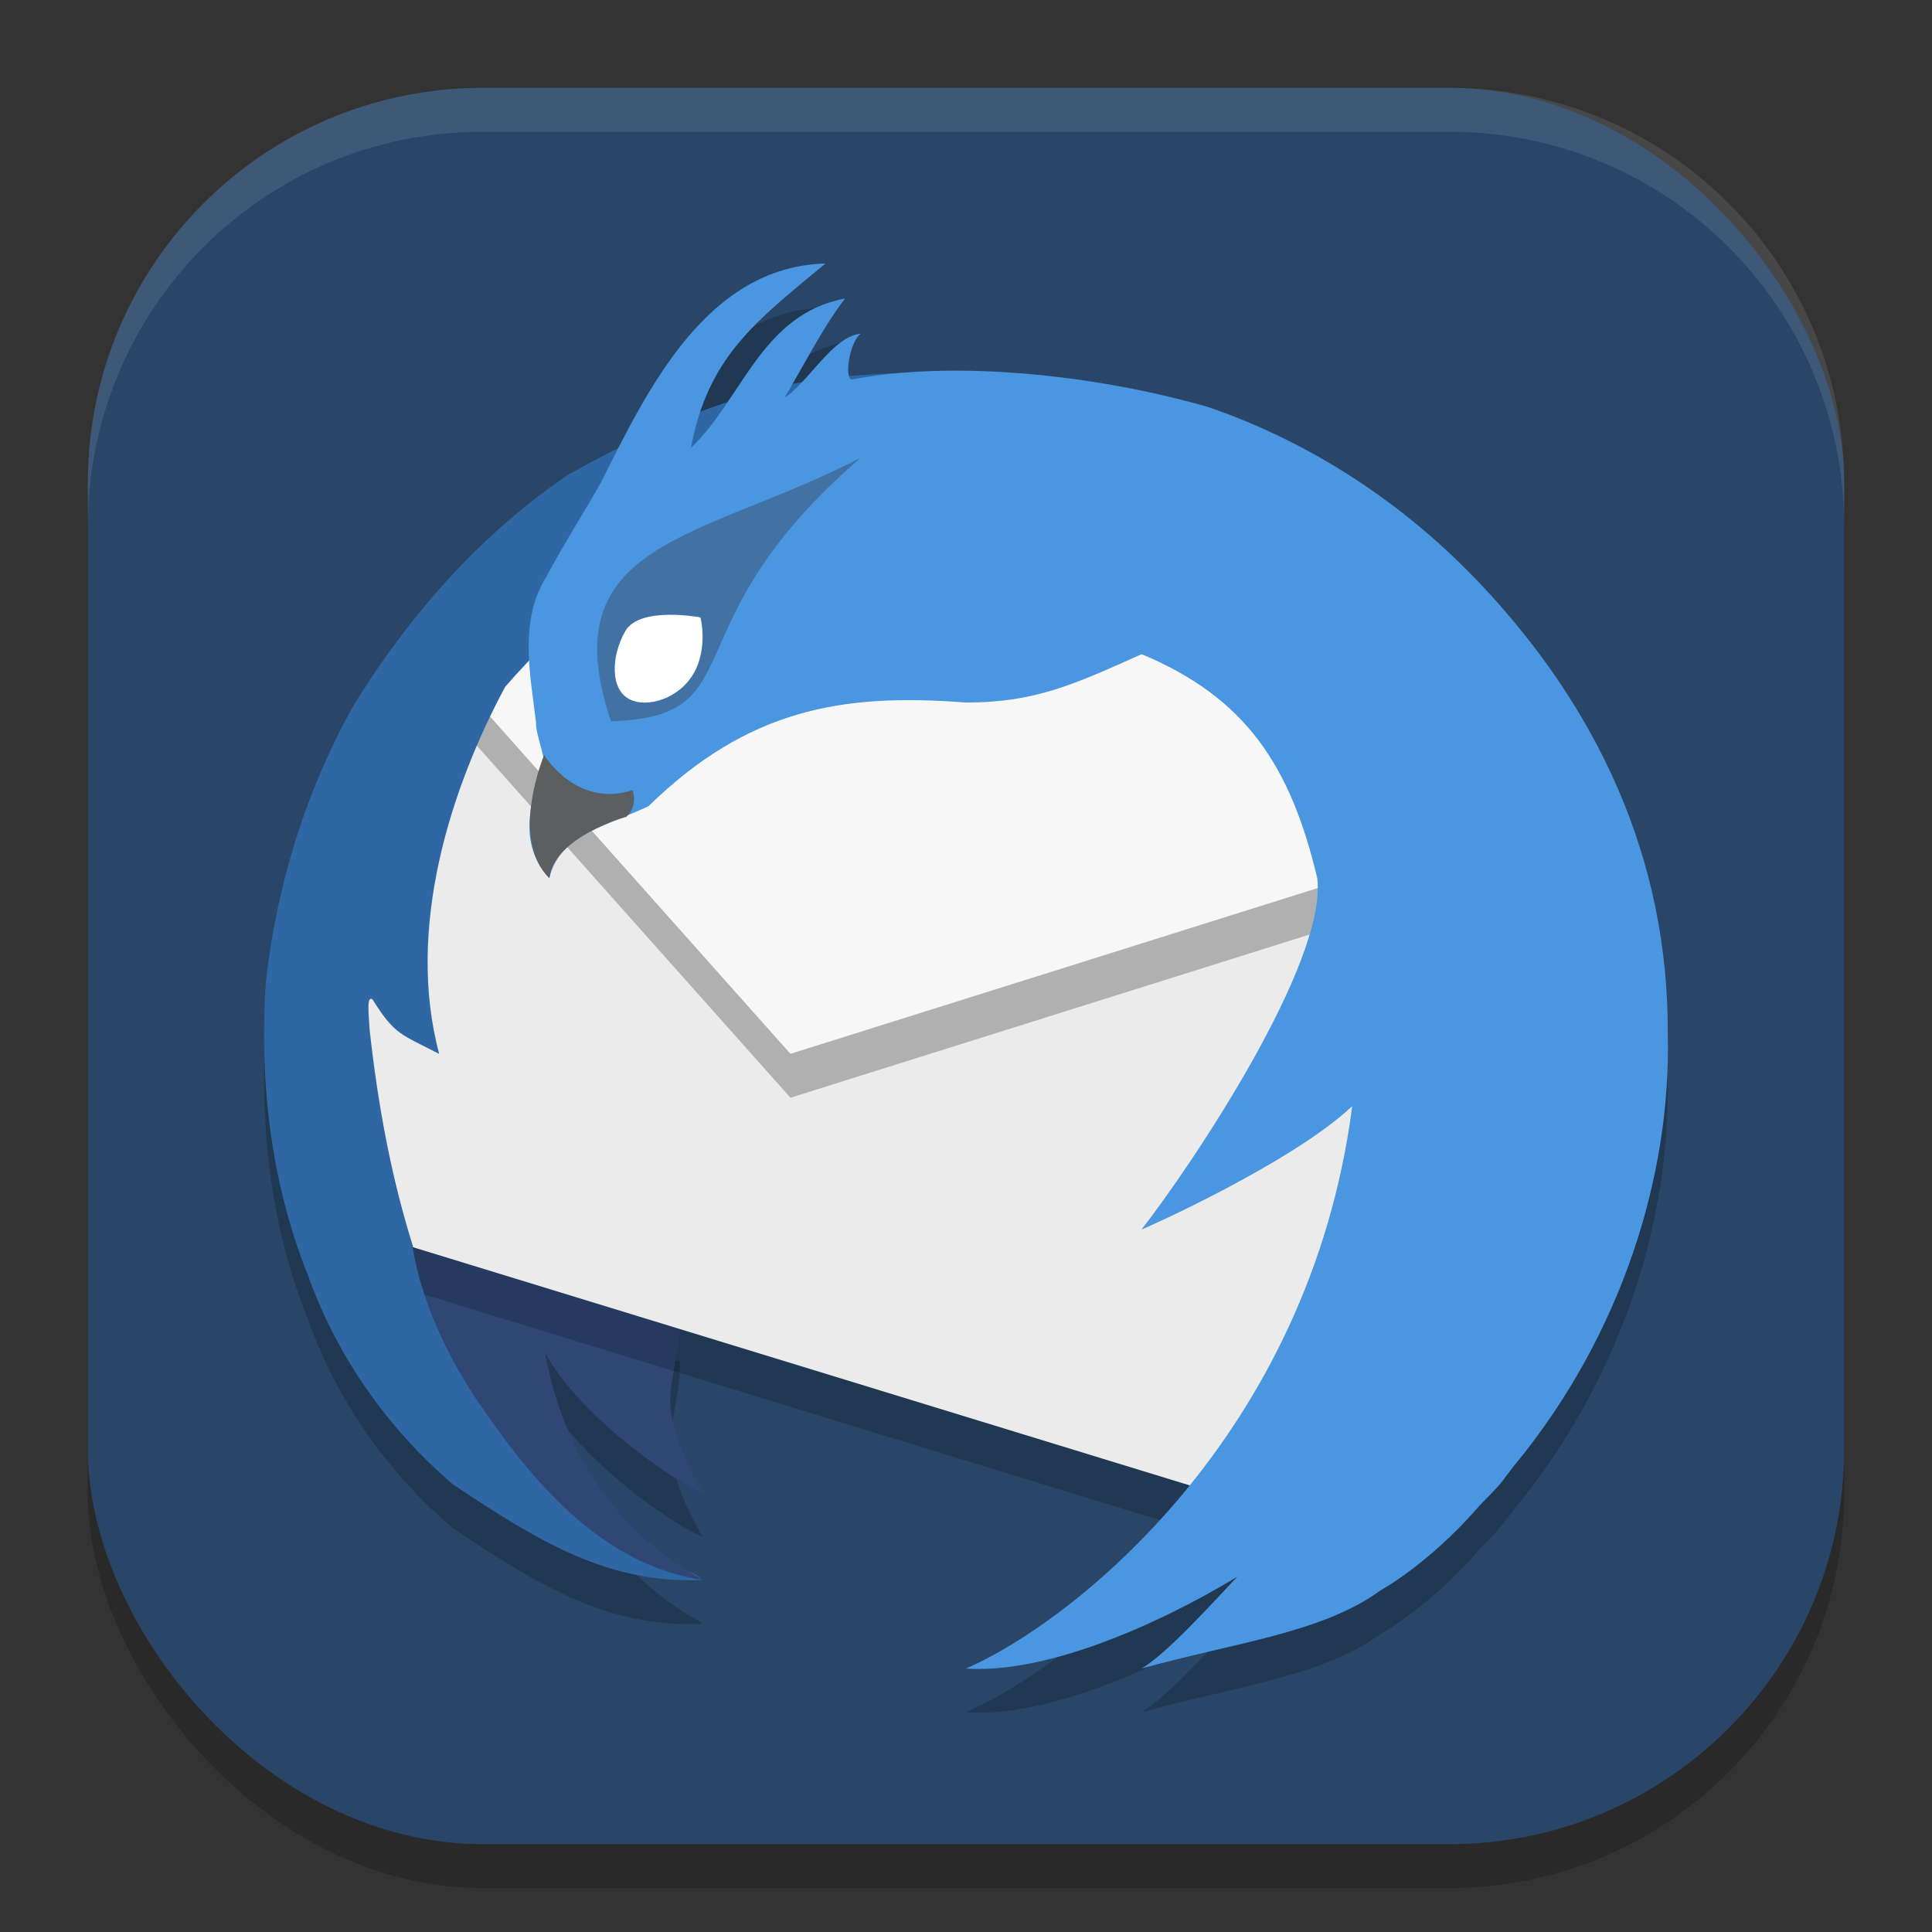 <?xml version="1.0" encoding="UTF-8" standalone="no"?>
<!-- Created with Inkscape (http://www.inkscape.org/) -->

<svg
   width="22"
   height="22"
   viewBox="0 0 22 22"
   version="1.1"
   id="svg5"
   inkscape:version="1.2.2 (1:1.2.2+202305151914+b0a8486541)"
   sodipodi:docname="thunderbird.svg"
   xmlns:inkscape="http://www.inkscape.org/namespaces/inkscape"
   xmlns:sodipodi="http://sodipodi.sourceforge.net/DTD/sodipodi-0.dtd"
   xmlns="http://www.w3.org/2000/svg"
   xmlns:svg="http://www.w3.org/2000/svg">
  <rect x="0" y="0" width="22" height="22" fill="#333333" stroke="none"/>
  <sodipodi:namedview
     id="namedview7"
     pagecolor="#ffffff"
     bordercolor="#000000"
     borderopacity="0.25"
     inkscape:showpageshadow="2"
     inkscape:pageopacity="0.0"
     inkscape:pagecheckerboard="0"
     inkscape:deskcolor="#d1d1d1"
     inkscape:document-units="px"
     showgrid="false"
     inkscape:zoom="36.636364"
     inkscape:cx="11"
     inkscape:cy="11"
     inkscape:window-width="1920"
     inkscape:window-height="1008"
     inkscape:window-x="0"
     inkscape:window-y="0"
     inkscape:window-maximized="1"
     inkscape:current-layer="svg5" />
  <defs
     id="defs2" />
  <rect
     style="opacity:0.2;fill:#000000;stroke-width:1.429;stroke-linecap:square"
     id="rect234"
     width="20"
     height="20"
     x="1"
     y="1.5"
     ry="4.5" />
  <rect
     style="fill:#294668;fill-opacity:1;stroke-width:1.429;stroke-linecap:square"
     id="rect396"
     width="20"
     height="20"
     x="1"
     y="1"
     ry="4.5" />
  <path
     d="m 9.403,3.501 c -1.194,0.032 -1.857,1.113 -2.363,2.102 -0.188,0.095 -0.376,0.196 -0.562,0.299 -0.995,0.669 -1.808,1.594 -2.438,2.607 -0.553,0.977 -0.889,2.064 -1.014,3.178 -0.074,1.129 0.055,2.28 0.48,3.336 0.33,0.928 0.91,1.745 1.652,2.381 0.986,0.658 1.768,1.134 2.844,1.088 -0.05,-0.045 -0.102,-0.073 -0.156,-0.096 -0.475,-0.295 -1.364,-0.974 -1.643,-2.502 0.333,0.652 1.346,1.409 1.797,1.607 0,0 -0.372,-0.613 -0.367,-1.051 0.003,-0.31 0.13,-0.644 0.105,-0.949 l -3.033,-0.797 c -0.253,-0.802 -0.404,-1.631 -0.496,-2.479 -0.012,-0.189 -0.037,-0.396 0.031,-0.346 0.255,0.405 0.317,0.391 0.76,0.621 -0.382,-1.43 0.126,-3.02 0.75,-4.182 0.089,-0.101 0.181,-0.202 0.275,-0.301 0.013,0.238 0.05,0.479 0.078,0.709 -0.007,0.152 0.143,0.47 0.07,0.502 -0.147,0.444 -0.269,0.884 0.082,1.271 0.111,-0.502 0.697,-0.611 1.129,-0.822 1.127,-1.099 2.195,-1.289 3.615,-1.178 0.782,0 1.227,-0.205 2,-0.553 1.187,0.496 1.696,1.273 2,2.553 0.115,0.962 -1.431,3.269 -2,3.998 0.019,-10e-4 1.719,-0.76 2.398,-1.404 -0.486,3.754 -3.188,5.882 -4.4,6.406 0.928,0.062 2.207,-0.512 3.09,-1.047 -0.399,0.428 -0.824,0.888 -1.09,1.047 1.055,-0.295 2.053,-0.403 2.719,-0.889 -2.5e-4,0 0.541,-0.294 1.105,-0.938 0.075,-0.086 0.204,-0.205 0.281,-0.303 0.048,-0.061 0.092,-0.123 0.139,-0.184 0.008,-0.01 0.017,-0.019 0.025,-0.029 1.187,-1.453 1.766,-3.258 1.723,-4.895 0.008,-1.984 -0.796,-3.707 -2.148,-5.131 -0.978,-1.03 -2.089,-1.659 -3.09,-2 -1.095,-0.314 -2.404,-0.474 -3.475,-0.387 -0.17,0.006 -0.378,0.015 -0.609,0.035 -0.033,-0.105 0.027,-0.407 0.133,-0.482 -0.24,0.022 -0.459,0.331 -0.664,0.551 -0.042,0.008 -0.077,0.017 -0.115,0.025 0.187,-0.323 0.379,-0.687 0.602,-0.977 -0.693,0.129 -0.995,0.676 -1.334,1.178 -0.106,0.035 -0.21,0.072 -0.314,0.111 0.249,-0.742 0.741,-1.119 1.428,-1.688 z"
     style="opacity:0.2;fill:#000000"
     id="path565" />
  <path
     style="fill:#304776"
     d="m 5.535,16.196 c 0.694,0.999 1.445,1.638 2.468,1.795 -0.4,-0.231 -1.486,-0.879 -1.799,-2.598 0.333,0.652 1.345,1.409 1.796,1.607 0,0 -0.372,-0.612 -0.367,-1.05 0.003,-0.31 0.13,-0.645 0.106,-0.95 l -3.044,-0.8 c 0.018,0.027 0.082,0.93 0.84,1.996 z"
     id="path1452" />
  <path
     style="opacity:0.2"
     d="M 15.799,9.497 10.602,7.674 5.032,8.045 3.611,9.819 c 0.253,1.64 0.096,3.415 0.977,4.848 l 9.213,2.825 1.991,-3.492 z"
     id="path1456" />
  <path
     style="fill:#ebebeb"
     d="M 15.799,8.997 10.602,7.174 5.032,7.545 3.611,9.319 c 0.253,1.64 0.096,3.415 0.977,4.848 l 9.213,2.825 1.991,-3.492 z"
     id="path1458" />
  <path
     style="fill:#3f7da7;fill-rule:evenodd"
     d="m 5.166,7.439 0.938,0.134 0.258,-1.256 -0.515,0.251 z"
     id="path1460" />
  <path
     style="opacity:0.25"
     d="m 15.376,10.496 -0.771,-2.533 -9.431,-0.095 -0.053,0.066 -0.088,0.111 3.968,4.455 z"
     id="path1462" />
  <path
     style="fill:#f7f7f7"
     d="m 15.376,9.996 -0.771,-2.533 -9.431,-0.095 -0.053,0.066 -0.088,0.111 3.968,4.455 z"
     id="path1464" />
  <path
     style="fill:#2f67a4"
     d="m 10.582,4.239 c -9.6e-4,2.3e-4 -1.186,0.006 -1.703,0.172 -0.862,0.199 -1.635,0.565 -2.401,0.99 -0.995,0.669 -1.809,1.595 -2.438,2.608 -0.553,0.977 -0.889,2.064 -1.013,3.177 -0.074,1.129 0.055,2.279 0.48,3.336 0.33,0.928 0.91,1.747 1.652,2.382 0.986,0.658 1.769,1.133 2.845,1.088 -1.023,-0.158 -1.774,-0.897 -2.468,-1.896 -0.759,-1.067 -0.822,-1.868 -0.84,-1.896 l 0.01,0.003 c -0.253,-0.802 -0.404,-1.631 -0.497,-2.478 -0.012,-0.189 -0.035,-0.395 0.033,-0.344 0.255,0.405 0.315,0.39 0.759,0.62 -0.382,-1.43 0.128,-3.02 0.752,-4.181 1.28,-1.465 3.147,-2.651 4.83,-3.58 z M 8.003,17.991 c -0.05,-0.045 -0.103,-0.074 -0.157,-0.097 0.059,0.038 0.115,0.073 0.157,0.097 z"
     id="path1466" />
  <path
     style="fill:#4a96e1"
     d="m 9.403,3 c -1.354,0.036 -2.025,1.423 -2.559,2.493 -0.192,0.34 -0.449,0.744 -0.617,1.065 -0.321,0.506 -0.19,1.114 -0.123,1.668 -0.007,0.152 0.143,0.471 0.07,0.503 -0.147,0.444 -0.269,0.883 0.082,1.271 0.111,-0.502 0.698,-0.61 1.13,-0.821 1.127,-1.099 2.194,-1.29 3.614,-1.179 0.782,0 1.227,-0.204 2,-0.551 1.187,0.496 1.696,1.271 2,2.551 0.115,0.962 -1.431,3.27 -2,3.999 -7e-5,10e-6 -0.005,10e-4 -0.005,10e-4 10e-6,0 0.004,-10e-6 0.004,0 0.012,0.002 1.719,-0.759 2.399,-1.405 -0.486,3.754 -3.187,5.881 -4.399,6.405 1.614,0.109 4.293,-1.706 4.093,-1.898 -0.2,-0.191 -1.518,1.554 -2.093,1.898 1.055,-0.295 2.052,-0.403 2.718,-0.888 -2.5e-4,0 0.541,-0.294 1.105,-0.938 0.075,-0.086 0.204,-0.204 0.281,-0.302 0.048,-0.061 0.092,-0.123 0.139,-0.184 0.008,-0.01 0.018,-0.019 0.026,-0.03 1.187,-1.453 1.766,-3.259 1.723,-4.895 0.008,-1.984 -0.797,-3.706 -2.149,-5.13 -0.978,-1.03 -2.089,-1.659 -3.09,-2 -1.296,-0.372 -2.895,-0.531 -4.039,-0.314 -0.108,0.036 -0.045,-0.425 0.089,-0.52 -0.321,0.03 -0.608,0.57 -0.868,0.728 0.213,-0.353 0.432,-0.794 0.689,-1.128 -0.954,0.178 -1.169,1.145 -1.755,1.701 0.193,-1.033 0.73,-1.436 1.534,-2.101 z"
     id="path1468" />
  <path
     style="fill:#4271a3"
     d="m 6.955,8.213 c 1.667,-0.048 0.62,-1.081 2.845,-3 -1.812,0.938 -3.537,0.937 -2.843,3 h -0.002 z"
     id="path1470" />
  <path
     style="fill:#ffffff"
     d="m 7.903,7.66 c -0.16,0.292 -0.533,0.41 -0.739,0.3 -0.211,-0.11 -0.21,-0.477 -0.046,-0.769 0.158,-0.292 0.854,-0.161 0.857,-0.161 0.003,0 0.088,0.34 -0.071,0.63 z"
     id="path1472" />
  <path
     style="fill:#5c5f60"
     d="m 7.155,9.277 c 0,0 0.103,-0.099 0.049,-0.28 -0.639,0.211 -1.011,-0.401 -1.008,-0.401 0.002,0 -0.401,0.954 0.06,1.404 0.05,-0.471 0.875,-0.699 0.877,-0.699"
     id="path1474" />
  <path
     id="path1040"
     style="opacity:0.1;fill:#ffffff;stroke-width:4;stroke-linecap:square"
     d="M 5.5,1 C 3.007,1 1,3.007 1,5.5 V 6 C 1,3.507 3.007,1.5 5.5,1.5 h 11 C 18.993,1.5 21,3.507 21,6 V 5.5 C 21,3.007 18.993,1 16.5,1 Z" />
</svg>
